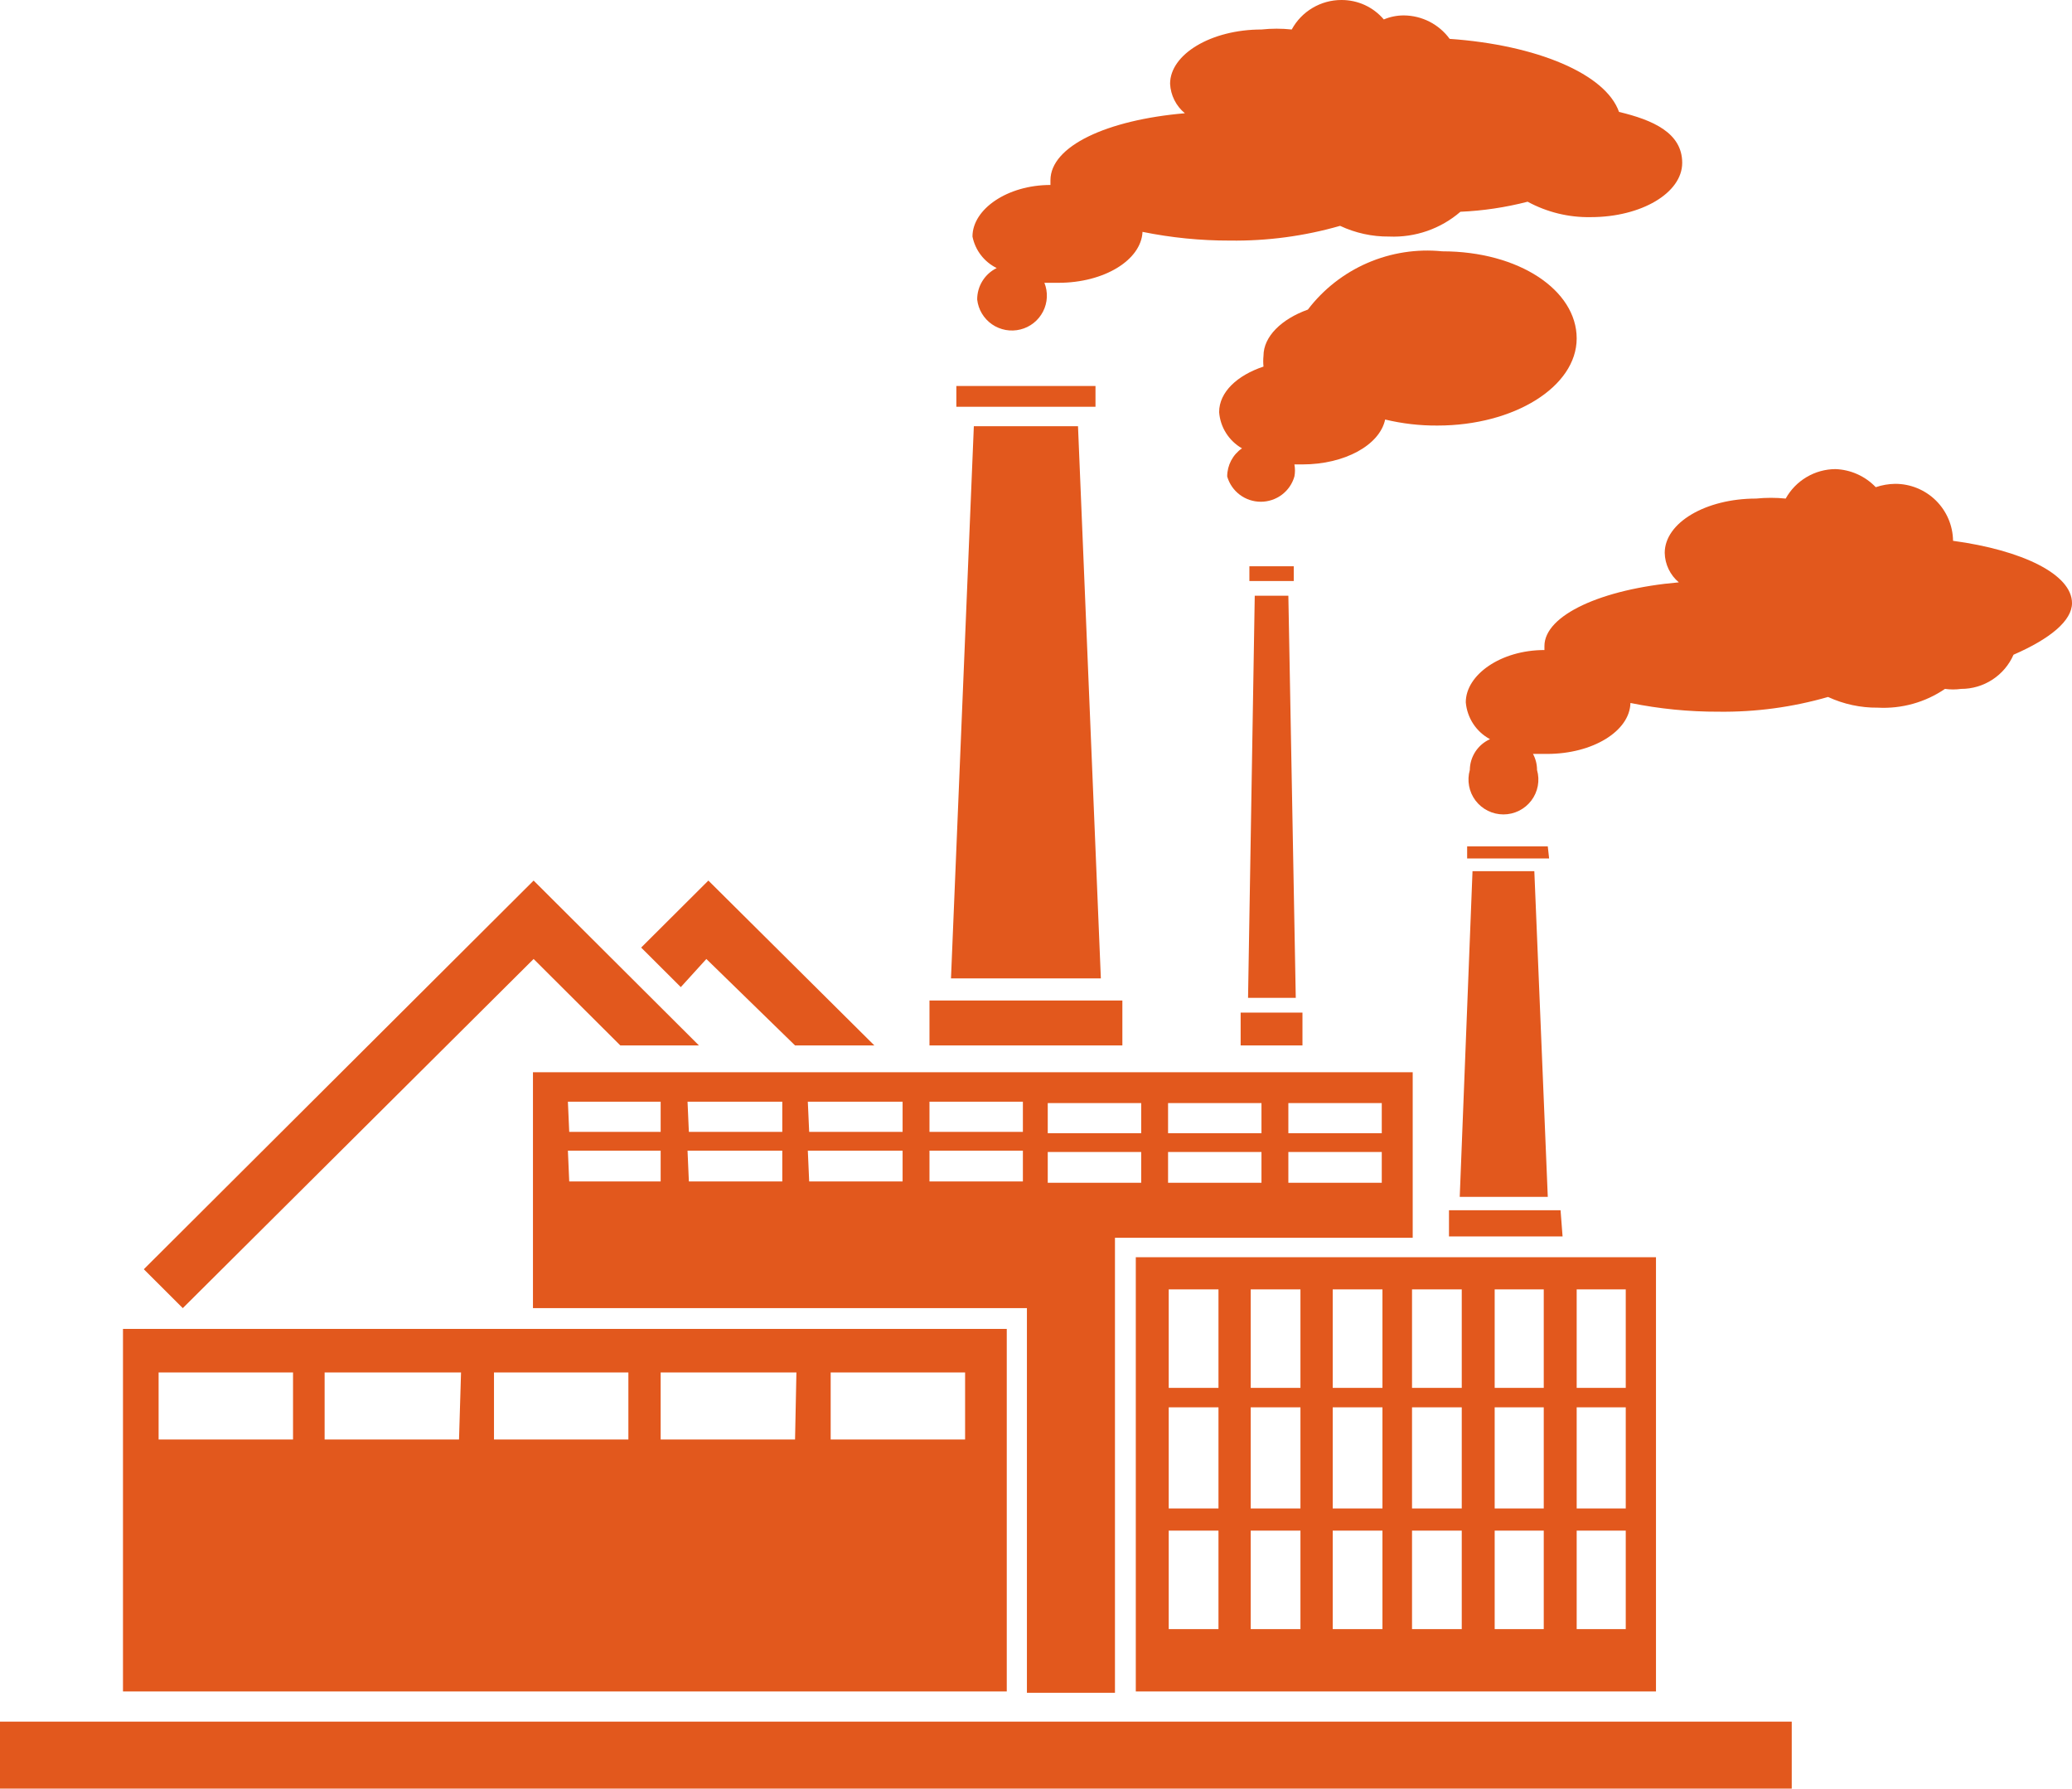 <svg width="73" height="63" viewBox="0 0 73 63" fill="none" xmlns="http://www.w3.org/2000/svg">
<path d="M6.44 46.076L5.067 44.706L18.8 31.016L24.625 36.823H21.855L18.8 33.778L6.44 46.076ZM24.886 33.778L28.011 36.823H30.805L24.957 31.016L22.589 33.376L23.986 34.769L24.886 33.778ZM39.543 35.241H32.747V36.823H39.543V35.241ZM37.98 15.012H34.31L33.505 34.462H38.785L37.98 15.012ZM35.47 59.577H4.333V46.807H35.47V59.577ZM10.324 48.342H5.588V50.702H10.324V48.342ZM16.243 48.342H11.437V50.702H16.172L16.243 48.342ZM22.139 48.342H17.404V50.702H22.139V48.342ZM28.059 48.342H23.276V50.702H28.011L28.059 48.342ZM34.002 48.342H29.266V50.702H34.002V48.342ZM40.016 44.282H58.343V59.577H40.016V44.282ZM55.549 48.885H57.278V45.415H55.549V48.885ZM55.549 53.133H57.278V49.569H55.549V53.133ZM55.549 57.382H57.278V53.912H55.549V57.382ZM52.66 48.885H54.389V45.415H52.66V48.885ZM52.66 53.133H54.389V49.569H52.66V53.133ZM52.66 57.382H54.389V53.912H52.66V57.382ZM49.748 48.885H51.5V45.415H49.748V48.885ZM49.748 53.133H51.5V49.569H49.748V53.133ZM49.748 57.382H51.5V53.912H49.748V57.382ZM46.954 48.885H48.706V45.415H46.954V48.885ZM46.954 53.133H48.706V49.569H46.954V53.133ZM46.954 57.382H48.706V53.912H46.954V57.382ZM44.065 48.885H45.817V45.415H44.065V48.885ZM44.065 53.133H45.817V49.569H44.065V53.133ZM44.065 57.382H45.817V53.912H44.065V57.382ZM41.176 48.885H42.929V45.415H41.176V48.885ZM41.176 53.133H42.929V49.569H41.176V53.133ZM41.176 57.382H42.929V53.912H41.176V57.382ZM54.057 30.685H51.879L51.429 42.157H54.531L54.057 30.685ZM54.981 42.629H51.05V43.55H55.052L54.981 42.629ZM18.777 37.767H49.772V43.597H39.282V59.625H36.18V46.076H18.777V37.767ZM45.391 39.915H48.682V38.853H45.391V39.915ZM45.391 41.661H48.682V40.576H45.391V41.661ZM41.153 39.915H44.444V38.853H41.153V39.915ZM41.153 41.661H44.444V40.576H41.153V41.661ZM36.914 39.915H40.206V38.853H36.914V39.915ZM36.914 41.661H40.206V40.576H36.914V41.661ZM32.747 39.868H36.038V38.805H32.747V39.868ZM32.747 41.614H36.038V40.529H32.747V41.614ZM28.509 39.868H31.8V38.805H28.461L28.509 39.868ZM28.509 41.614H31.8V40.529H28.461L28.509 41.614ZM24.27 39.868H27.561V38.805H24.223L24.27 39.868ZM24.27 41.614H27.561V40.529H24.223L24.27 41.614ZM20.055 39.868H23.276V38.805H20.008L20.055 39.868ZM20.055 41.614H23.276V40.529H20.008L20.055 41.614ZM54.531 29.812H51.69V30.237H54.578L54.531 29.812ZM38.596 13.596H33.694V14.327H38.596V13.596ZM45.391 20.984H44.207L43.971 35.147H45.652L45.391 20.984ZM45.888 35.666H43.71V36.823H45.888V35.666ZM45.581 19.945H44.018V20.465H45.581V19.945ZM0 60.64V63H63.126V60.64H0Z" fill="#E2581D"/>
<path d="M73 21.244C73 20.229 71.248 19.379 68.809 19.049C68.803 18.514 68.585 18.004 68.204 17.628C67.823 17.253 67.309 17.042 66.773 17.042C66.539 17.045 66.307 17.085 66.086 17.16C65.714 16.771 65.204 16.542 64.665 16.523C64.307 16.525 63.956 16.622 63.648 16.805C63.34 16.987 63.086 17.249 62.913 17.561C62.567 17.526 62.218 17.526 61.871 17.561C60.095 17.561 58.651 18.411 58.651 19.474C58.655 19.672 58.701 19.867 58.787 20.046C58.873 20.226 58.996 20.384 59.148 20.512C56.425 20.748 54.413 21.669 54.413 22.755C54.413 22.755 54.413 22.755 54.413 22.896C52.873 22.896 51.642 23.77 51.642 24.737C51.665 25.007 51.755 25.267 51.903 25.494C52.052 25.721 52.255 25.907 52.495 26.036C52.285 26.13 52.106 26.283 51.98 26.475C51.855 26.667 51.786 26.892 51.784 27.121C51.732 27.304 51.723 27.496 51.758 27.683C51.793 27.87 51.87 28.046 51.985 28.198C52.1 28.349 52.248 28.472 52.419 28.557C52.59 28.642 52.778 28.686 52.968 28.686C53.159 28.686 53.347 28.642 53.517 28.557C53.688 28.472 53.836 28.349 53.951 28.198C54.066 28.046 54.144 27.87 54.179 27.683C54.214 27.496 54.205 27.304 54.152 27.121C54.153 26.924 54.104 26.729 54.01 26.555H54.507C56.117 26.555 57.42 25.752 57.443 24.761C58.464 24.968 59.504 25.071 60.545 25.068C61.85 25.085 63.151 24.91 64.405 24.549C64.954 24.803 65.552 24.932 66.157 24.926C66.998 24.971 67.83 24.739 68.525 24.265C68.713 24.291 68.905 24.291 69.093 24.265C69.485 24.266 69.869 24.152 70.197 23.938C70.525 23.724 70.783 23.42 70.94 23.061C72.242 22.495 73 21.858 73 21.244Z" fill="#E2581D"/>
<path d="M57.041 3.942C56.567 2.597 54.129 1.582 51.074 1.369C50.889 1.116 50.647 0.909 50.367 0.765C50.088 0.622 49.778 0.546 49.464 0.543C49.22 0.542 48.978 0.59 48.754 0.685C48.57 0.469 48.342 0.296 48.084 0.177C47.826 0.059 47.545 -0.001 47.262 2.65036e-05C46.903 -0.001 46.55 0.096 46.242 0.279C45.934 0.461 45.681 0.724 45.51 1.039C45.155 1.001 44.798 1.001 44.444 1.039C42.668 1.039 41.224 1.912 41.224 2.951C41.234 3.15 41.285 3.346 41.375 3.525C41.464 3.703 41.59 3.862 41.745 3.989C38.998 4.225 37.009 5.146 37.009 6.35V6.515C35.494 6.515 34.262 7.365 34.262 8.332C34.31 8.57 34.411 8.794 34.559 8.986C34.707 9.178 34.897 9.334 35.115 9.442C34.907 9.544 34.733 9.702 34.612 9.898C34.49 10.094 34.427 10.321 34.428 10.551C34.448 10.725 34.504 10.893 34.594 11.043C34.684 11.193 34.805 11.323 34.949 11.423C35.093 11.522 35.257 11.59 35.43 11.622C35.603 11.653 35.78 11.648 35.95 11.605C36.121 11.563 36.28 11.485 36.417 11.376C36.555 11.267 36.667 11.13 36.747 10.975C36.828 10.819 36.873 10.648 36.882 10.473C36.89 10.298 36.861 10.124 36.796 9.961H37.293C38.903 9.961 40.206 9.159 40.253 8.167C41.266 8.373 42.297 8.476 43.331 8.474C44.644 8.492 45.953 8.317 47.214 7.955C47.755 8.209 48.346 8.338 48.943 8.332C49.861 8.371 50.759 8.059 51.453 7.459C52.252 7.424 53.046 7.305 53.821 7.105C54.503 7.475 55.27 7.663 56.046 7.648C57.822 7.648 59.267 6.798 59.267 5.736C59.267 4.674 58.225 4.225 57.041 3.942Z" fill="#E2581D"/>
<path d="M50.813 8.852C49.914 8.761 49.006 8.903 48.177 9.262C47.347 9.622 46.625 10.188 46.078 10.905C45.154 11.236 44.515 11.85 44.515 12.534C44.502 12.66 44.502 12.786 44.515 12.912C43.592 13.219 42.952 13.809 42.952 14.517C42.972 14.779 43.055 15.032 43.196 15.254C43.336 15.476 43.529 15.661 43.757 15.792C43.596 15.902 43.465 16.051 43.374 16.223C43.284 16.396 43.236 16.588 43.236 16.783C43.31 17.04 43.465 17.265 43.679 17.426C43.892 17.586 44.153 17.673 44.42 17.673C44.688 17.673 44.948 17.586 45.162 17.426C45.376 17.265 45.531 17.04 45.604 16.783C45.631 16.643 45.631 16.498 45.604 16.358H45.888C47.38 16.358 48.611 15.674 48.801 14.777C49.406 14.922 50.026 14.994 50.648 14.989C53.347 14.989 55.549 13.62 55.549 11.92C55.549 10.221 53.513 8.852 50.813 8.852Z" fill="#E2581D"/>
</svg>

